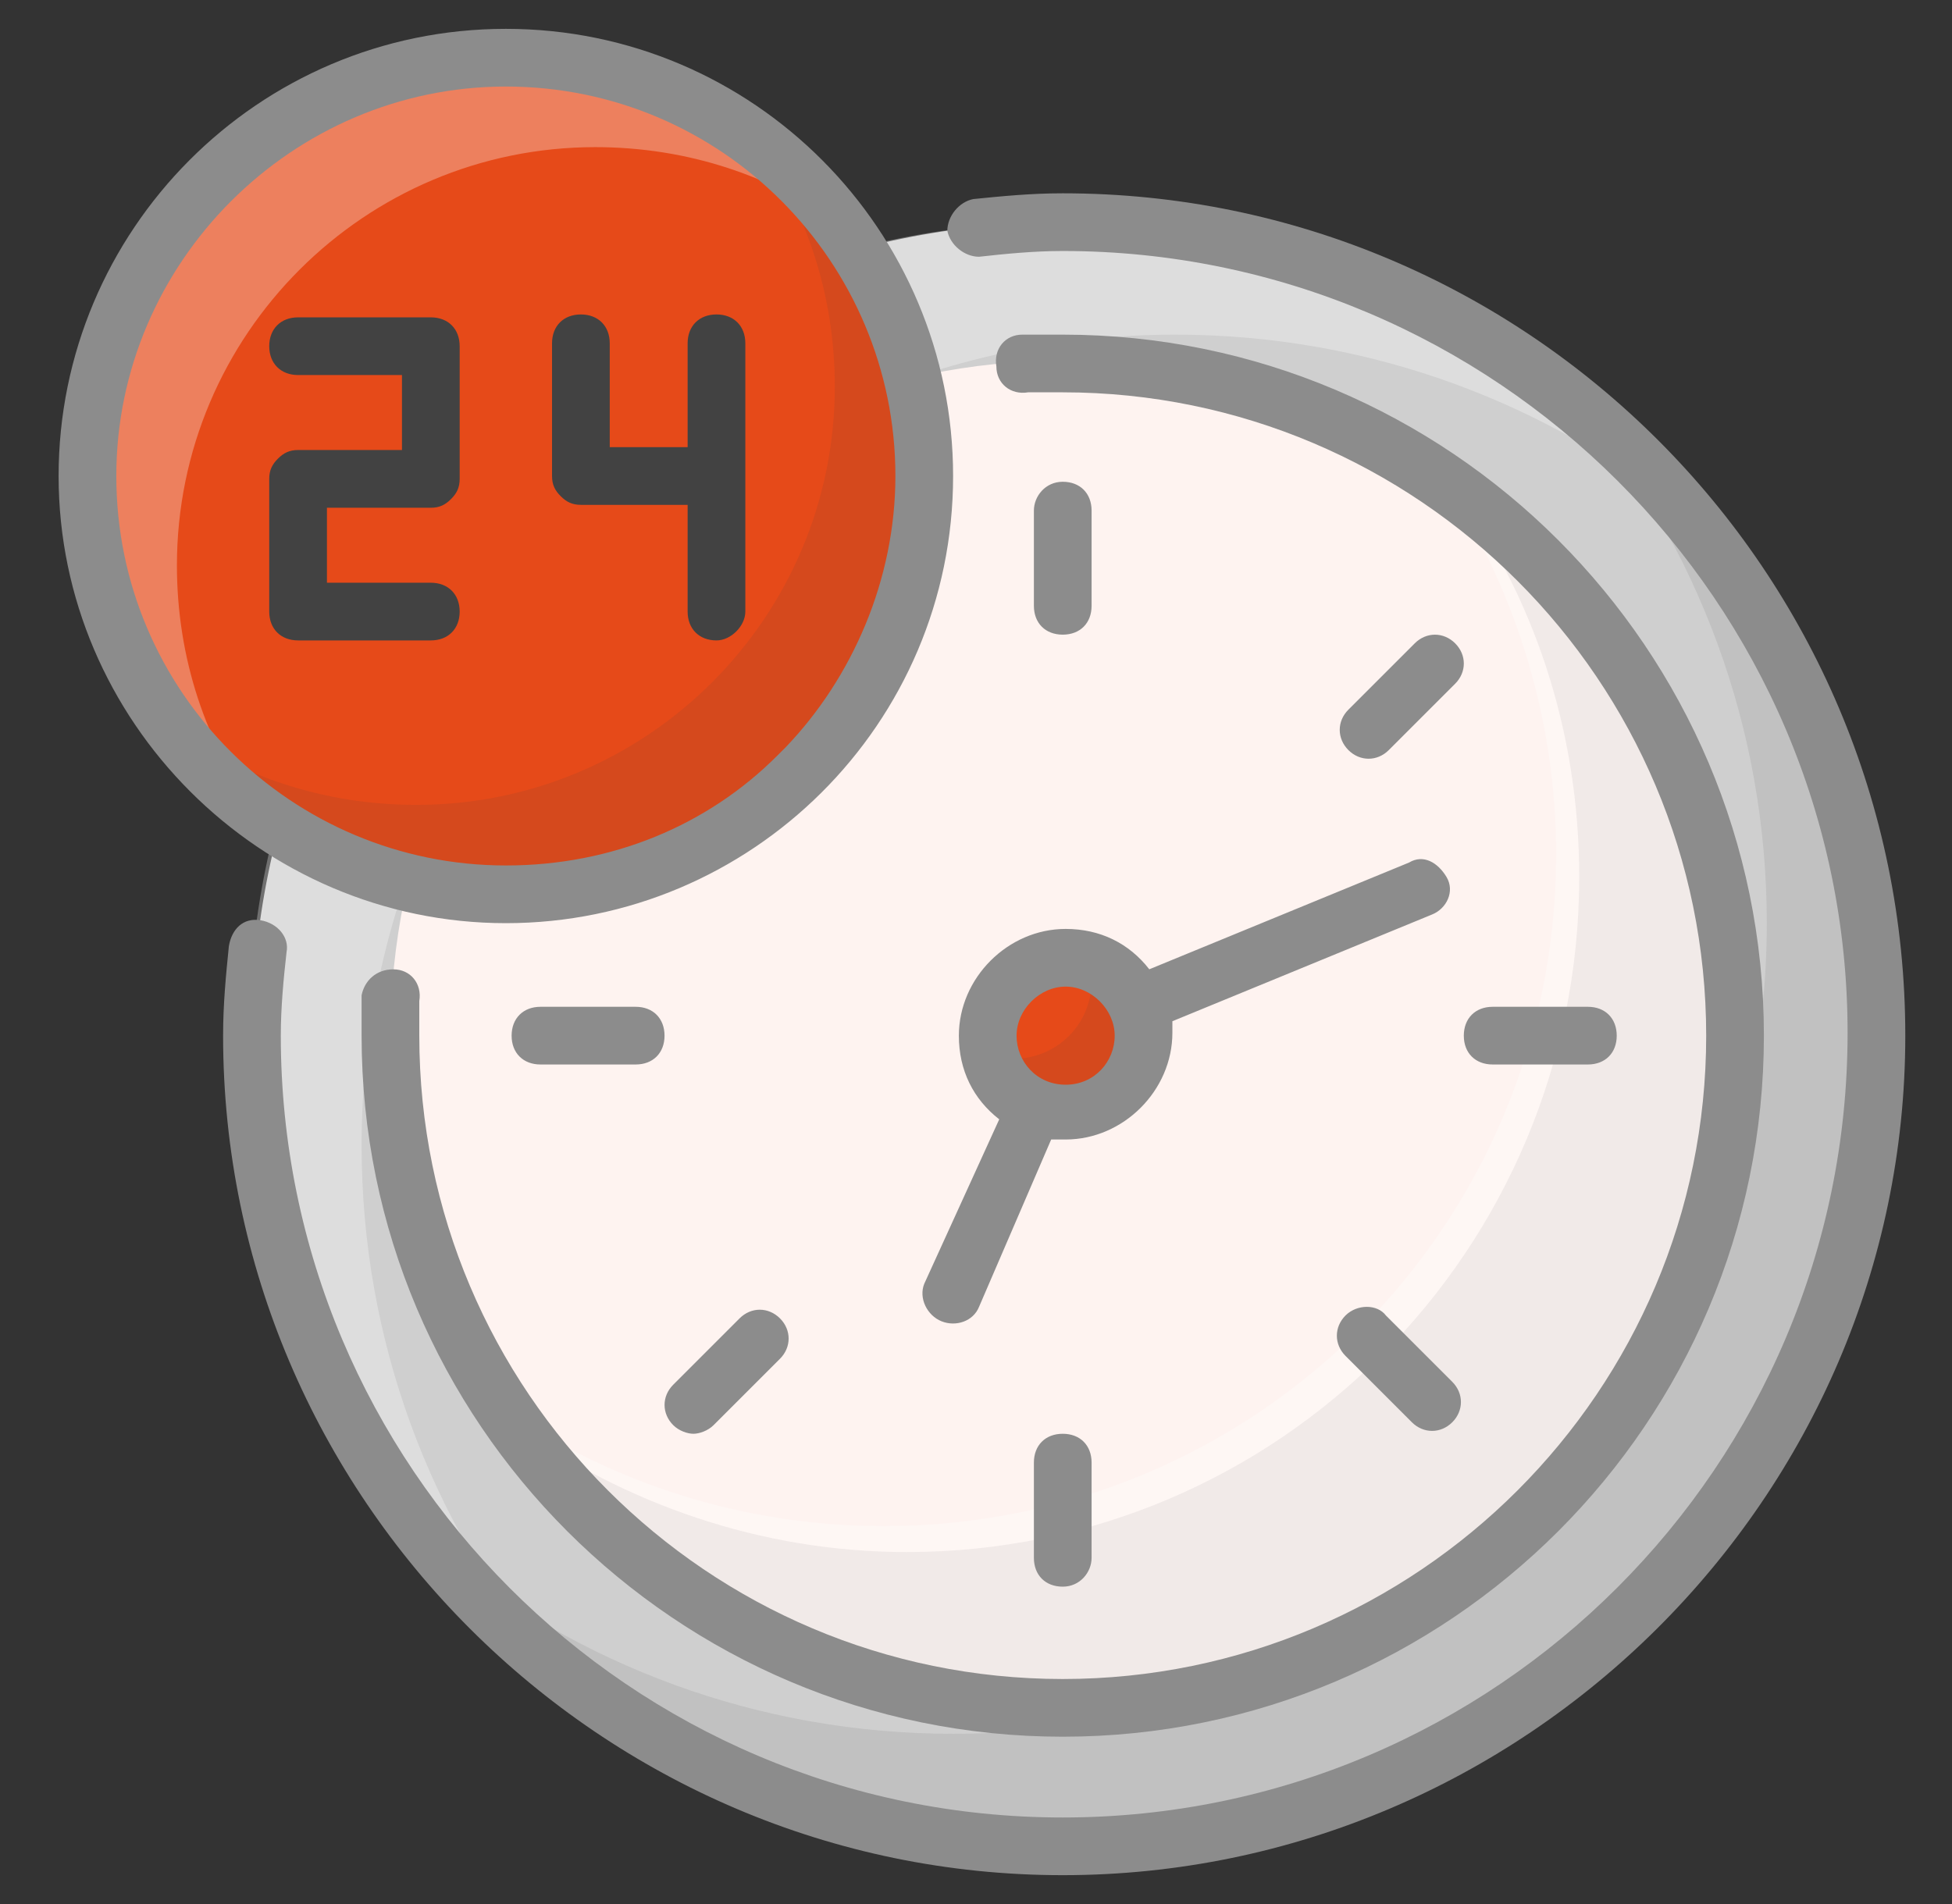 <svg width="41" height="40" viewBox="0 0 41 40" fill="none" xmlns="http://www.w3.org/2000/svg">
<rect x="0" y="0" width="41" height="40" fill="#333333" stroke="none"/>
<g clip-path="url(#clip0_1253_5180)">
<path d="M5.292 21.758C5.292 12.364 12.928 4.667 22.382 4.667C31.837 4.667 39.413 12.303 39.413 21.758C39.413 31.212 31.776 38.788 22.322 38.788C12.867 38.788 5.292 31.152 5.292 21.758Z" fill="#CFCFCF"/>
<path opacity="0.3" d="M35.534 10.909C32.564 8.485 28.807 7.03 24.686 7.03C15.292 7.03 7.595 14.667 7.595 24.061C7.595 28.182 9.049 31.939 11.473 34.909C7.655 31.758 5.231 27.03 5.231 21.697C5.231 12.242 12.867 4.667 22.322 4.667C27.655 4.667 32.383 7.091 35.534 10.909Z" fill="white"/>
<path opacity="0.1" d="M9.17 32.545C12.14 34.97 15.898 36.424 20.019 36.424C29.413 36.424 37.11 28.788 37.11 19.394C37.11 15.273 35.655 11.515 33.231 8.545C36.989 11.697 39.413 16.424 39.413 21.758C39.413 31.151 31.776 38.788 22.322 38.788C17.049 38.788 12.322 36.364 9.17 32.545Z" fill="#424242"/>
<path d="M8.201 21.758C8.201 13.939 14.564 7.576 22.322 7.576C30.079 7.576 36.504 13.939 36.504 21.758C36.504 29.576 30.14 35.879 22.322 35.879C14.504 35.879 8.201 29.576 8.201 21.758Z" fill="#FEF3F0"/>
<path opacity="0.1" d="M36.504 21.758C36.504 29.576 30.14 35.879 22.322 35.879C17.595 35.879 13.352 33.515 10.807 29.939C13.11 31.576 15.958 32.606 19.049 32.606C26.867 32.606 33.17 26.242 33.17 18.424C33.17 15.333 32.201 12.485 30.504 10.182C34.14 12.788 36.504 16.97 36.504 21.758Z" fill="#424242"/>
<path opacity="0.3" d="M10.625 29.636C12.867 31.151 15.595 32.061 18.564 32.061C26.383 32.061 32.686 25.758 32.686 17.939C32.686 15.03 31.776 12.242 30.261 10C34.019 12.546 36.504 16.849 36.504 21.697C36.504 29.515 30.14 35.818 22.383 35.818C17.474 35.879 13.171 33.394 10.625 29.636Z" fill="white"/>
<path d="M22.322 10.727V12.727V10.727ZM22.322 32.727V30.727V32.727ZM30.14 13.939L28.685 15.394L30.14 13.939ZM14.564 29.515L16.019 28.061L14.564 29.515ZM33.352 21.758H31.352H33.352ZM11.352 21.758H13.352H11.352Z" fill="#CFCFCF"/>
<path d="M30.14 29.515L28.686 28.061L30.14 29.515ZM14.565 13.94L16.019 15.394L14.565 13.94Z" fill="#424242"/>
<path d="M20.686 21.758C20.686 20.848 21.413 20.121 22.322 20.121C23.231 20.121 23.958 20.848 23.958 21.758C23.958 22.666 23.231 23.394 22.322 23.394C21.473 23.394 20.686 22.606 20.686 21.758Z" fill="#E64A19"/>
<path opacity="0.1" d="M20.807 22.182C20.928 22.242 21.11 22.242 21.291 22.242C22.201 22.242 22.928 21.515 22.928 20.606C22.928 20.424 22.928 20.303 22.867 20.121C23.534 20.303 24.019 20.97 24.019 21.697C24.019 22.606 23.291 23.333 22.382 23.333C21.595 23.394 20.988 22.848 20.807 22.182Z" fill="#424242"/>
<path d="M19.413 10C19.413 14.848 15.473 18.788 10.625 18.788C5.776 18.788 1.837 14.848 1.837 10C1.837 5.152 5.776 1.212 10.625 1.212C15.473 1.212 19.413 5.152 19.413 10Z" fill="#E64A19"/>
<path opacity="0.3" d="M17.716 4.788C16.261 3.697 14.443 3.091 12.504 3.091C7.655 3.091 3.716 7.03 3.716 11.879C3.716 13.818 4.322 15.636 5.413 17.091C3.231 15.455 1.837 12.909 1.837 10C1.837 5.152 5.776 1.212 10.625 1.212C13.534 1.212 16.079 2.606 17.716 4.788Z" fill="white"/>
<path opacity="0.1" d="M15.837 2.909C16.928 4.364 17.534 6.182 17.534 8.121C17.534 12.97 13.595 16.909 8.746 16.909C6.807 16.909 4.989 16.303 3.534 15.212C5.11 17.394 7.716 18.788 10.625 18.788C15.474 18.788 19.413 14.849 19.413 10C19.413 7.091 18.019 4.546 15.837 2.909Z" fill="#424242"/>
<path d="M22.322 4.061C21.655 4.061 21.049 4.121 20.443 4.182C20.14 4.242 19.898 4.545 19.898 4.848C19.958 5.151 20.261 5.394 20.564 5.394C21.11 5.333 21.716 5.273 22.322 5.273C31.413 5.273 38.807 12.667 38.807 21.697C38.807 30.788 31.413 38.182 22.322 38.182C13.231 38.182 5.898 30.788 5.898 21.758C5.898 21.151 5.958 20.545 6.019 20C6.079 19.697 5.837 19.394 5.473 19.333C5.11 19.273 4.867 19.515 4.807 19.879C4.746 20.485 4.686 21.091 4.686 21.758C4.686 31.454 12.625 39.394 22.322 39.394C32.019 39.394 40.019 31.454 40.019 21.758C40.019 12 32.08 4.061 22.322 4.061Z" fill="#8C8C8C"/>
<path d="M8.261 20.364C7.898 20.364 7.655 20.606 7.595 20.909V21.758C7.595 29.879 14.201 36.485 22.322 36.485C30.443 36.485 37.049 29.879 37.049 21.758C37.049 13.636 30.443 7.03 22.322 7.03H21.474C21.11 7.03 20.867 7.333 20.928 7.697C20.928 8.061 21.231 8.303 21.595 8.242H22.322C29.776 8.242 35.837 14.303 35.837 21.758C35.837 29.212 29.776 35.273 22.322 35.273C14.867 35.273 8.807 29.212 8.807 21.758V21.03C8.867 20.667 8.625 20.364 8.261 20.364Z" fill="#8C8C8C"/>
<path d="M21.716 10.727V12.727C21.716 13.091 21.958 13.333 22.322 13.333C22.686 13.333 22.928 13.091 22.928 12.727V10.727C22.928 10.364 22.686 10.121 22.322 10.121C21.958 10.121 21.716 10.424 21.716 10.727ZM22.928 32.727V30.727C22.928 30.363 22.686 30.121 22.322 30.121C21.958 30.121 21.716 30.363 21.716 30.727V32.727C21.716 33.091 21.958 33.333 22.322 33.333C22.686 33.333 22.928 33.03 22.928 32.727ZM30.564 13.515C30.322 13.273 29.958 13.273 29.716 13.515L28.322 14.909C28.079 15.151 28.079 15.515 28.322 15.758C28.564 16 28.928 16 29.17 15.758L30.564 14.364C30.807 14.121 30.807 13.758 30.564 13.515ZM14.989 29.939L16.383 28.545C16.625 28.303 16.625 27.939 16.383 27.697C16.14 27.454 15.776 27.454 15.534 27.697L14.14 29.091C13.898 29.333 13.898 29.697 14.14 29.939C14.261 30.061 14.443 30.121 14.564 30.121C14.685 30.121 14.867 30.061 14.989 29.939ZM33.352 22.363C33.716 22.363 33.958 22.121 33.958 21.758C33.958 21.394 33.716 21.151 33.352 21.151H31.352C30.988 21.151 30.746 21.394 30.746 21.758C30.746 22.121 30.988 22.363 31.352 22.363H33.352ZM13.352 22.363C13.716 22.363 13.958 22.121 13.958 21.758C13.958 21.394 13.716 21.151 13.352 21.151H11.352C10.989 21.151 10.746 21.394 10.746 21.758C10.746 22.121 10.989 22.363 11.352 22.363H13.352ZM28.261 27.636C28.019 27.879 28.019 28.242 28.261 28.485L29.655 29.879C29.898 30.121 30.261 30.121 30.504 29.879C30.746 29.636 30.746 29.273 30.504 29.03L29.11 27.636C28.928 27.394 28.504 27.394 28.261 27.636ZM19.776 27.758C20.079 27.879 20.443 27.758 20.564 27.454L22.079 23.939H22.383C23.595 23.939 24.625 22.909 24.625 21.697V21.454L30.079 19.212C30.383 19.091 30.564 18.727 30.383 18.424C30.201 18.121 29.898 17.939 29.595 18.121L24.14 20.363C23.716 19.818 23.11 19.515 22.383 19.515C21.17 19.515 20.14 20.545 20.14 21.758C20.14 22.485 20.443 23.091 20.988 23.515L19.413 26.97C19.292 27.273 19.473 27.636 19.776 27.758ZM21.352 21.758C21.352 21.212 21.837 20.727 22.383 20.727C22.928 20.727 23.413 21.212 23.413 21.758C23.413 22.303 22.988 22.788 22.383 22.788C21.776 22.788 21.352 22.303 21.352 21.758ZM20.019 10C20.019 4.848 15.837 0.606 10.625 0.606C5.413 0.606 1.231 4.848 1.231 10C1.231 15.151 5.473 19.394 10.625 19.394C15.776 19.394 20.019 15.212 20.019 10ZM2.443 10C2.443 5.515 6.14 1.818 10.625 1.818C15.17 1.818 18.807 5.515 18.807 10C18.807 12.182 17.898 14.242 16.504 15.697L16.322 15.879C14.867 17.333 12.867 18.182 10.625 18.182C6.14 18.182 2.443 14.545 2.443 10Z" fill="#8C8C8C"/>
<path d="M9.049 13.454H6.261C5.898 13.454 5.655 13.212 5.655 12.848V10.06C5.655 9.879 5.716 9.757 5.837 9.636C5.958 9.515 6.08 9.454 6.261 9.454H8.443V7.879H6.261C5.898 7.879 5.655 7.636 5.655 7.273C5.655 6.909 5.898 6.667 6.261 6.667H9.049C9.413 6.667 9.655 6.909 9.655 7.273V10.06C9.655 10.242 9.595 10.364 9.473 10.485C9.352 10.606 9.231 10.667 9.049 10.667H6.867V12.242H9.049C9.413 12.242 9.655 12.485 9.655 12.848C9.655 13.212 9.413 13.454 9.049 13.454ZM12.201 10.606C12.019 10.606 11.898 10.545 11.777 10.424C11.655 10.303 11.595 10.182 11.595 10V7.212C11.595 6.848 11.837 6.606 12.201 6.606C12.564 6.606 12.807 6.848 12.807 7.212V9.394H14.989C15.352 9.394 15.595 9.636 15.595 10C15.595 10.364 15.352 10.606 14.989 10.606H12.201Z" fill="#424242"/>
<path d="M15.049 13.454C14.686 13.454 14.443 13.212 14.443 12.848V7.212C14.443 6.848 14.686 6.606 15.049 6.606C15.413 6.606 15.655 6.848 15.655 7.212V12.848C15.655 13.151 15.352 13.454 15.049 13.454Z" fill="#424242"/>
</g>
<defs>
<clipPath id="clip0_1253_5180">
<rect width="40" height="40" fill="white" transform="translate(0.625)"/>
</clipPath>
</defs>
</svg>
